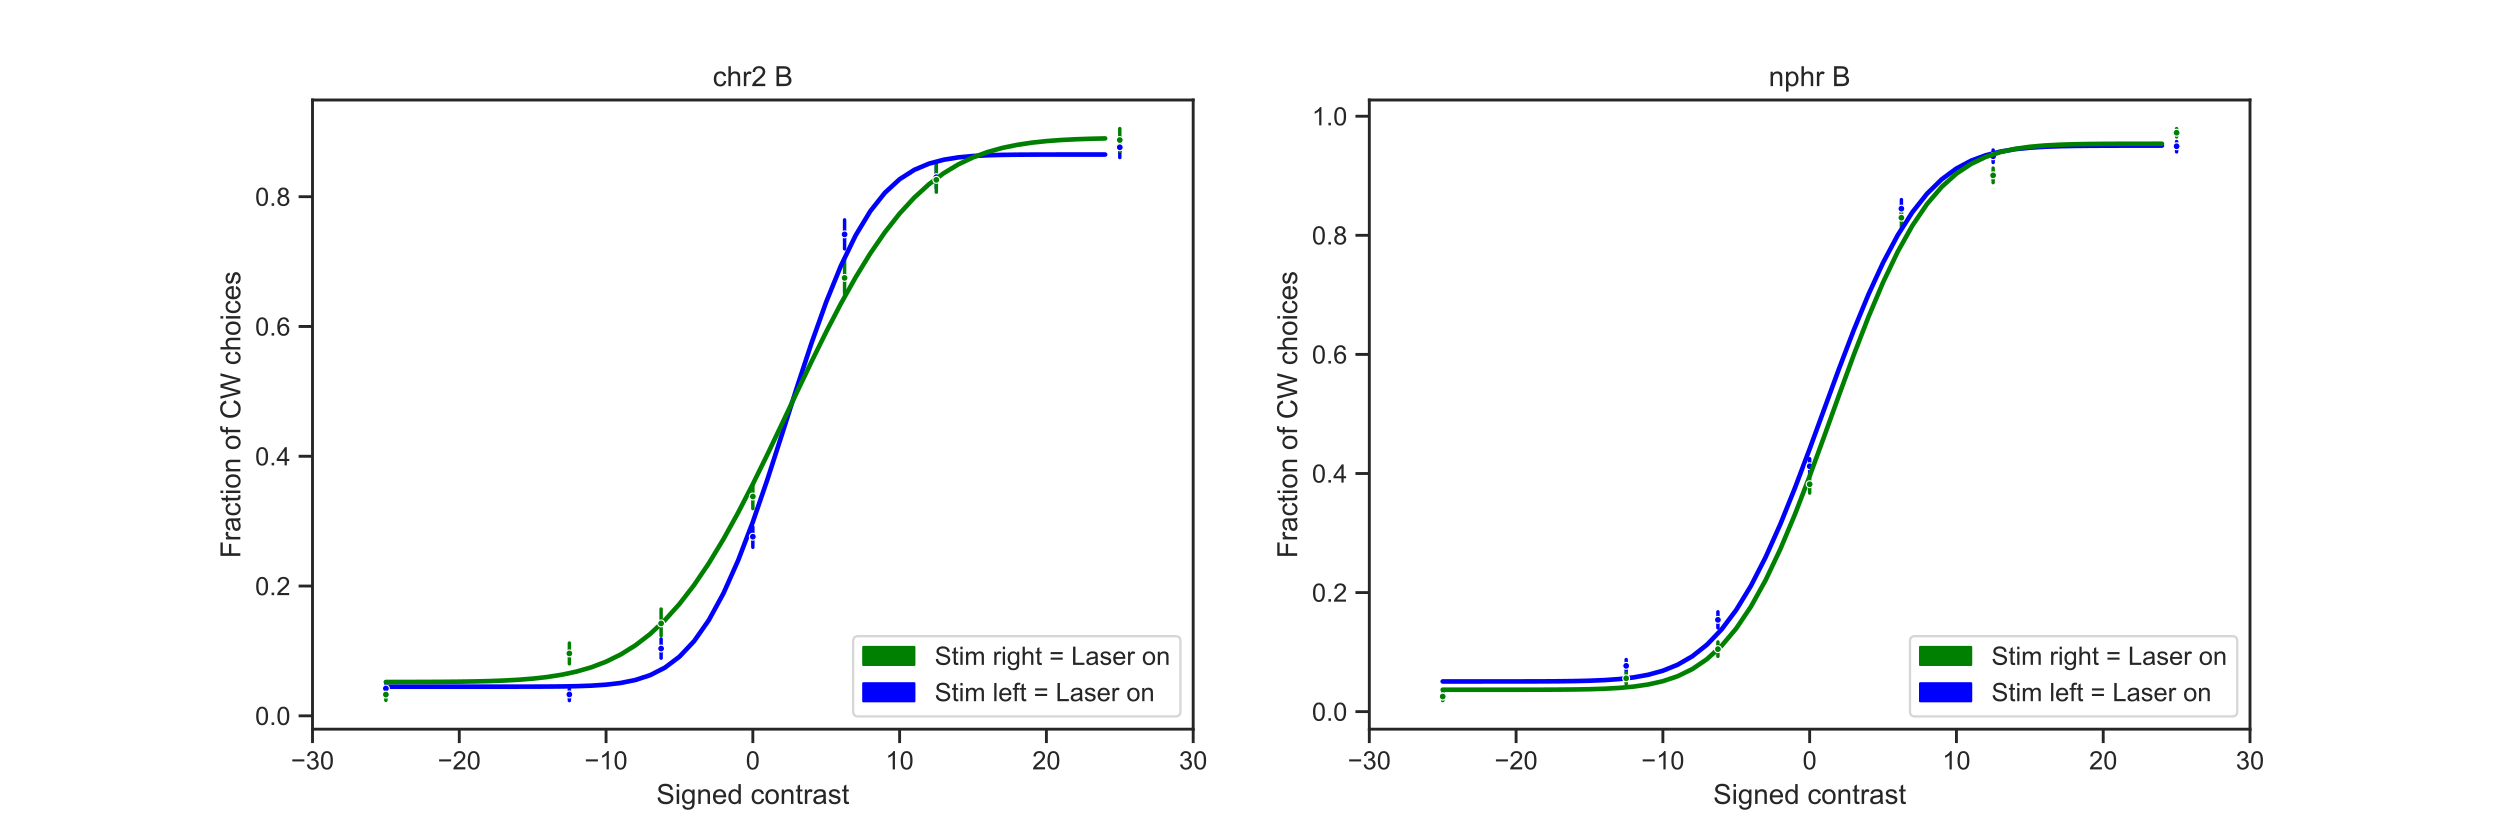 <?xml version="1.0" encoding="utf-8" standalone="no"?>
<!DOCTYPE svg PUBLIC "-//W3C//DTD SVG 1.1//EN"
  "http://www.w3.org/Graphics/SVG/1.1/DTD/svg11.dtd">
<!-- Created with matplotlib (https://matplotlib.org/) -->
<svg height="360pt" version="1.1" viewBox="0 0 1080 360" width="1080pt" xmlns="http://www.w3.org/2000/svg" xmlns:xlink="http://www.w3.org/1999/xlink">
 <defs>
  <style type="text/css">
*{stroke-linecap:butt;stroke-linejoin:round;white-space:pre;}
  </style>
 </defs>
 <g id="figure_1">
  <g id="patch_1">
   <path d="M 0 360 
L 1080 360 
L 1080 0 
L 0 0 
z
" style="fill:#ffffff;"/>
  </g>
  <g id="axes_1">
   <g id="patch_2">
    <path d="M 135 315 
L 515.455 315 
L 515.455 43.2 
L 135 43.2 
z
" style="fill:#ffffff;"/>
   </g>
   <g id="matplotlib.axis_1">
    <g id="xtick_1">
     <g id="line2d_1">
      <defs>
       <path d="M 0 0 
L 0 6 
" id="m78ff9de8f1" style="stroke:#262626;stroke-width:1.25;"/>
      </defs>
      <g>
       <use style="fill:#262626;stroke:#262626;stroke-width:1.25;" x="135" xlink:href="#m78ff9de8f1" y="315"/>
      </g>
     </g>
     <g id="text_1">
      <!-- −30 -->
      <defs>
       <path d="M 52.828 31.203 
L 5.562 31.203 
L 5.562 39.406 
L 52.828 39.406 
z
" id="ArialMT-8722"/>
       <path d="M 4.203 18.891 
L 12.984 20.062 
Q 14.5 12.594 18.141 9.297 
Q 21.781 6 27 6 
Q 33.203 6 37.469 10.297 
Q 41.75 14.594 41.75 20.953 
Q 41.75 27 37.797 30.922 
Q 33.844 34.859 27.734 34.859 
Q 25.25 34.859 21.531 33.891 
L 22.516 41.609 
Q 23.391 41.5 23.922 41.5 
Q 29.547 41.5 34.031 44.422 
Q 38.531 47.359 38.531 53.469 
Q 38.531 58.297 35.25 61.469 
Q 31.984 64.656 26.812 64.656 
Q 21.688 64.656 18.266 61.422 
Q 14.844 58.203 13.875 51.766 
L 5.078 53.328 
Q 6.688 62.156 12.391 67.016 
Q 18.109 71.875 26.609 71.875 
Q 32.469 71.875 37.391 69.359 
Q 42.328 66.844 44.938 62.5 
Q 47.562 58.156 47.562 53.266 
Q 47.562 48.641 45.062 44.828 
Q 42.578 41.016 37.703 38.766 
Q 44.047 37.312 47.562 32.688 
Q 51.078 28.078 51.078 21.141 
Q 51.078 11.766 44.234 5.25 
Q 37.406 -1.266 26.953 -1.266 
Q 17.531 -1.266 11.297 4.344 
Q 5.078 9.969 4.203 18.891 
z
" id="ArialMT-51"/>
       <path d="M 4.156 35.297 
Q 4.156 48 6.766 55.734 
Q 9.375 63.484 14.516 67.672 
Q 19.672 71.875 27.484 71.875 
Q 33.25 71.875 37.594 69.547 
Q 41.938 67.234 44.766 62.859 
Q 47.609 58.5 49.219 52.219 
Q 50.828 45.953 50.828 35.297 
Q 50.828 22.703 48.234 14.969 
Q 45.656 7.234 40.5 3 
Q 35.359 -1.219 27.484 -1.219 
Q 17.141 -1.219 11.234 6.203 
Q 4.156 15.141 4.156 35.297 
z
M 13.188 35.297 
Q 13.188 17.672 17.312 11.828 
Q 21.438 6 27.484 6 
Q 33.547 6 37.672 11.859 
Q 41.797 17.719 41.797 35.297 
Q 41.797 52.984 37.672 58.781 
Q 33.547 64.594 27.391 64.594 
Q 21.344 64.594 17.719 59.469 
Q 13.188 52.938 13.188 35.297 
z
" id="ArialMT-48"/>
      </defs>
      <g style="fill:#262626;" transform="translate(125.671 332.374)scale(0.11 -0.11)">
       <use xlink:href="#ArialMT-8722"/>
       <use x="58.398" xlink:href="#ArialMT-51"/>
       <use x="114.014" xlink:href="#ArialMT-48"/>
      </g>
     </g>
    </g>
    <g id="xtick_2">
     <g id="line2d_2">
      <g>
       <use style="fill:#262626;stroke:#262626;stroke-width:1.25;" x="198.409" xlink:href="#m78ff9de8f1" y="315"/>
      </g>
     </g>
     <g id="text_2">
      <!-- −20 -->
      <defs>
       <path d="M 50.344 8.453 
L 50.344 0 
L 3.031 0 
Q 2.938 3.172 4.047 6.109 
Q 5.859 10.938 9.828 15.625 
Q 13.812 20.312 21.344 26.469 
Q 33.016 36.031 37.109 41.625 
Q 41.219 47.219 41.219 52.203 
Q 41.219 57.422 37.469 61 
Q 33.734 64.594 27.734 64.594 
Q 21.391 64.594 17.578 60.781 
Q 13.766 56.984 13.719 50.25 
L 4.688 51.172 
Q 5.609 61.281 11.656 66.578 
Q 17.719 71.875 27.938 71.875 
Q 38.234 71.875 44.234 66.156 
Q 50.25 60.453 50.25 52 
Q 50.25 47.703 48.484 43.547 
Q 46.734 39.406 42.656 34.812 
Q 38.578 30.219 29.109 22.219 
Q 21.188 15.578 18.938 13.203 
Q 16.703 10.844 15.234 8.453 
z
" id="ArialMT-50"/>
      </defs>
      <g style="fill:#262626;" transform="translate(189.08 332.374)scale(0.11 -0.11)">
       <use xlink:href="#ArialMT-8722"/>
       <use x="58.398" xlink:href="#ArialMT-50"/>
       <use x="114.014" xlink:href="#ArialMT-48"/>
      </g>
     </g>
    </g>
    <g id="xtick_3">
     <g id="line2d_3">
      <g>
       <use style="fill:#262626;stroke:#262626;stroke-width:1.25;" x="261.818" xlink:href="#m78ff9de8f1" y="315"/>
      </g>
     </g>
     <g id="text_3">
      <!-- −10 -->
      <defs>
       <path d="M 37.25 0 
L 28.469 0 
L 28.469 56 
Q 25.297 52.984 20.141 49.953 
Q 14.984 46.922 10.891 45.406 
L 10.891 53.906 
Q 18.266 57.375 23.781 62.297 
Q 29.297 67.234 31.594 71.875 
L 37.25 71.875 
z
" id="ArialMT-49"/>
      </defs>
      <g style="fill:#262626;" transform="translate(252.489 332.374)scale(0.11 -0.11)">
       <use xlink:href="#ArialMT-8722"/>
       <use x="58.398" xlink:href="#ArialMT-49"/>
       <use x="114.014" xlink:href="#ArialMT-48"/>
      </g>
     </g>
    </g>
    <g id="xtick_4">
     <g id="line2d_4">
      <g>
       <use style="fill:#262626;stroke:#262626;stroke-width:1.25;" x="325.227" xlink:href="#m78ff9de8f1" y="315"/>
      </g>
     </g>
     <g id="text_4">
      <!-- 0 -->
      <g style="fill:#262626;" transform="translate(322.169 332.374)scale(0.11 -0.11)">
       <use xlink:href="#ArialMT-48"/>
      </g>
     </g>
    </g>
    <g id="xtick_5">
     <g id="line2d_5">
      <g>
       <use style="fill:#262626;stroke:#262626;stroke-width:1.25;" x="388.636" xlink:href="#m78ff9de8f1" y="315"/>
      </g>
     </g>
     <g id="text_5">
      <!-- 10 -->
      <g style="fill:#262626;" transform="translate(382.519 332.374)scale(0.11 -0.11)">
       <use xlink:href="#ArialMT-49"/>
       <use x="55.615" xlink:href="#ArialMT-48"/>
      </g>
     </g>
    </g>
    <g id="xtick_6">
     <g id="line2d_6">
      <g>
       <use style="fill:#262626;stroke:#262626;stroke-width:1.25;" x="452.045" xlink:href="#m78ff9de8f1" y="315"/>
      </g>
     </g>
     <g id="text_6">
      <!-- 20 -->
      <g style="fill:#262626;" transform="translate(445.928 332.374)scale(0.11 -0.11)">
       <use xlink:href="#ArialMT-50"/>
       <use x="55.615" xlink:href="#ArialMT-48"/>
      </g>
     </g>
    </g>
    <g id="xtick_7">
     <g id="line2d_7">
      <g>
       <use style="fill:#262626;stroke:#262626;stroke-width:1.25;" x="515.455" xlink:href="#m78ff9de8f1" y="315"/>
      </g>
     </g>
     <g id="text_7">
      <!-- 30 -->
      <g style="fill:#262626;" transform="translate(509.338 332.374)scale(0.11 -0.11)">
       <use xlink:href="#ArialMT-51"/>
       <use x="55.615" xlink:href="#ArialMT-48"/>
      </g>
     </g>
    </g>
    <g id="text_8">
     <!-- Signed contrast -->
     <defs>
      <path d="M 4.5 23 
L 13.422 23.781 
Q 14.062 18.406 16.375 14.969 
Q 18.703 11.531 23.578 9.406 
Q 28.469 7.281 34.578 7.281 
Q 39.984 7.281 44.141 8.891 
Q 48.297 10.5 50.312 13.297 
Q 52.344 16.109 52.344 19.438 
Q 52.344 22.797 50.391 25.312 
Q 48.438 27.828 43.953 29.547 
Q 41.062 30.672 31.203 33.031 
Q 21.344 35.406 17.391 37.5 
Q 12.25 40.188 9.734 44.156 
Q 7.234 48.141 7.234 53.078 
Q 7.234 58.5 10.297 63.203 
Q 13.375 67.922 19.281 70.359 
Q 25.203 72.797 32.422 72.797 
Q 40.375 72.797 46.453 70.234 
Q 52.547 67.672 55.812 62.688 
Q 59.078 57.719 59.328 51.422 
L 50.25 50.734 
Q 49.516 57.516 45.281 60.984 
Q 41.062 64.453 32.812 64.453 
Q 24.219 64.453 20.281 61.297 
Q 16.359 58.156 16.359 53.719 
Q 16.359 49.859 19.141 47.359 
Q 21.875 44.875 33.422 42.266 
Q 44.969 39.656 49.266 37.703 
Q 55.516 34.812 58.484 30.391 
Q 61.469 25.984 61.469 20.219 
Q 61.469 14.5 58.203 9.438 
Q 54.938 4.391 48.797 1.578 
Q 42.672 -1.219 35.016 -1.219 
Q 25.297 -1.219 18.719 1.609 
Q 12.156 4.438 8.422 10.125 
Q 4.688 15.828 4.5 23 
z
" id="ArialMT-83"/>
      <path d="M 6.641 61.469 
L 6.641 71.578 
L 15.438 71.578 
L 15.438 61.469 
z
M 6.641 0 
L 6.641 51.859 
L 15.438 51.859 
L 15.438 0 
z
" id="ArialMT-105"/>
      <path d="M 4.984 -4.297 
L 13.531 -5.562 
Q 14.062 -9.516 16.5 -11.328 
Q 19.781 -13.766 25.438 -13.766 
Q 31.547 -13.766 34.859 -11.328 
Q 38.188 -8.891 39.359 -4.5 
Q 40.047 -1.812 39.984 6.781 
Q 34.234 0 25.641 0 
Q 14.938 0 9.078 7.719 
Q 3.219 15.438 3.219 26.219 
Q 3.219 33.641 5.906 39.906 
Q 8.594 46.188 13.688 49.609 
Q 18.797 53.031 25.688 53.031 
Q 34.859 53.031 40.828 45.609 
L 40.828 51.859 
L 48.922 51.859 
L 48.922 7.031 
Q 48.922 -5.078 46.453 -10.125 
Q 44 -15.188 38.641 -18.109 
Q 33.297 -21.047 25.484 -21.047 
Q 16.219 -21.047 10.5 -16.875 
Q 4.781 -12.703 4.984 -4.297 
z
M 12.25 26.859 
Q 12.25 16.656 16.297 11.969 
Q 20.359 7.281 26.469 7.281 
Q 32.516 7.281 36.609 11.938 
Q 40.719 16.609 40.719 26.562 
Q 40.719 36.078 36.5 40.906 
Q 32.281 45.75 26.312 45.75 
Q 20.453 45.75 16.344 40.984 
Q 12.25 36.234 12.25 26.859 
z
" id="ArialMT-103"/>
      <path d="M 6.594 0 
L 6.594 51.859 
L 14.5 51.859 
L 14.5 44.484 
Q 20.219 53.031 31 53.031 
Q 35.688 53.031 39.625 51.344 
Q 43.562 49.656 45.516 46.922 
Q 47.469 44.188 48.25 40.438 
Q 48.734 37.984 48.734 31.891 
L 48.734 0 
L 39.938 0 
L 39.938 31.547 
Q 39.938 36.922 38.906 39.578 
Q 37.891 42.234 35.281 43.812 
Q 32.672 45.406 29.156 45.406 
Q 23.531 45.406 19.453 41.844 
Q 15.375 38.281 15.375 28.328 
L 15.375 0 
z
" id="ArialMT-110"/>
      <path d="M 42.094 16.703 
L 51.172 15.578 
Q 49.031 7.625 43.219 3.219 
Q 37.406 -1.172 28.375 -1.172 
Q 17 -1.172 10.328 5.828 
Q 3.656 12.844 3.656 25.484 
Q 3.656 38.578 10.391 45.797 
Q 17.141 53.031 27.875 53.031 
Q 38.281 53.031 44.875 45.953 
Q 51.469 38.875 51.469 26.031 
Q 51.469 25.25 51.422 23.688 
L 12.75 23.688 
Q 13.234 15.141 17.578 10.594 
Q 21.922 6.062 28.422 6.062 
Q 33.25 6.062 36.672 8.594 
Q 40.094 11.141 42.094 16.703 
z
M 13.234 30.906 
L 42.188 30.906 
Q 41.609 37.453 38.875 40.719 
Q 34.672 45.797 27.984 45.797 
Q 21.922 45.797 17.797 41.75 
Q 13.672 37.703 13.234 30.906 
z
" id="ArialMT-101"/>
      <path d="M 40.234 0 
L 40.234 6.547 
Q 35.297 -1.172 25.734 -1.172 
Q 19.531 -1.172 14.328 2.25 
Q 9.125 5.672 6.266 11.797 
Q 3.422 17.922 3.422 25.875 
Q 3.422 33.641 6 39.969 
Q 8.594 46.297 13.766 49.656 
Q 18.953 53.031 25.344 53.031 
Q 30.031 53.031 33.688 51.047 
Q 37.359 49.078 39.656 45.906 
L 39.656 71.578 
L 48.391 71.578 
L 48.391 0 
z
M 12.453 25.875 
Q 12.453 15.922 16.641 10.984 
Q 20.844 6.062 26.562 6.062 
Q 32.328 6.062 36.344 10.766 
Q 40.375 15.484 40.375 25.141 
Q 40.375 35.797 36.266 40.766 
Q 32.172 45.75 26.172 45.75 
Q 20.312 45.75 16.375 40.969 
Q 12.453 36.188 12.453 25.875 
z
" id="ArialMT-100"/>
      <path id="ArialMT-32"/>
      <path d="M 40.438 19 
L 49.078 17.875 
Q 47.656 8.938 41.812 3.875 
Q 35.984 -1.172 27.484 -1.172 
Q 16.844 -1.172 10.375 5.781 
Q 3.906 12.75 3.906 25.734 
Q 3.906 34.125 6.688 40.422 
Q 9.469 46.734 15.156 49.875 
Q 20.844 53.031 27.547 53.031 
Q 35.984 53.031 41.359 48.75 
Q 46.734 44.484 48.25 36.625 
L 39.703 35.297 
Q 38.484 40.531 35.375 43.156 
Q 32.281 45.797 27.875 45.797 
Q 21.234 45.797 17.078 41.031 
Q 12.938 36.281 12.938 25.984 
Q 12.938 15.531 16.938 10.797 
Q 20.953 6.062 27.391 6.062 
Q 32.562 6.062 36.031 9.234 
Q 39.5 12.406 40.438 19 
z
" id="ArialMT-99"/>
      <path d="M 3.328 25.922 
Q 3.328 40.328 11.328 47.266 
Q 18.016 53.031 27.641 53.031 
Q 38.328 53.031 45.109 46.016 
Q 51.906 39.016 51.906 26.656 
Q 51.906 16.656 48.906 10.906 
Q 45.906 5.172 40.156 2 
Q 34.422 -1.172 27.641 -1.172 
Q 16.75 -1.172 10.031 5.812 
Q 3.328 12.797 3.328 25.922 
z
M 12.359 25.922 
Q 12.359 15.969 16.703 11.016 
Q 21.047 6.062 27.641 6.062 
Q 34.188 6.062 38.531 11.031 
Q 42.875 16.016 42.875 26.219 
Q 42.875 35.844 38.5 40.797 
Q 34.125 45.75 27.641 45.75 
Q 21.047 45.75 16.703 40.812 
Q 12.359 35.891 12.359 25.922 
z
" id="ArialMT-111"/>
      <path d="M 25.781 7.859 
L 27.047 0.094 
Q 23.344 -0.688 20.406 -0.688 
Q 15.625 -0.688 12.984 0.828 
Q 10.359 2.344 9.281 4.812 
Q 8.203 7.281 8.203 15.188 
L 8.203 45.016 
L 1.766 45.016 
L 1.766 51.859 
L 8.203 51.859 
L 8.203 64.703 
L 16.938 69.969 
L 16.938 51.859 
L 25.781 51.859 
L 25.781 45.016 
L 16.938 45.016 
L 16.938 14.703 
Q 16.938 10.938 17.406 9.859 
Q 17.875 8.797 18.922 8.156 
Q 19.969 7.516 21.922 7.516 
Q 23.391 7.516 25.781 7.859 
z
" id="ArialMT-116"/>
      <path d="M 6.5 0 
L 6.5 51.859 
L 14.406 51.859 
L 14.406 44 
Q 17.438 49.516 20 51.266 
Q 22.562 53.031 25.641 53.031 
Q 30.078 53.031 34.672 50.203 
L 31.641 42.047 
Q 28.422 43.953 25.203 43.953 
Q 22.312 43.953 20.016 42.219 
Q 17.719 40.484 16.75 37.406 
Q 15.281 32.719 15.281 27.156 
L 15.281 0 
z
" id="ArialMT-114"/>
      <path d="M 40.438 6.391 
Q 35.547 2.25 31.031 0.531 
Q 26.516 -1.172 21.344 -1.172 
Q 12.797 -1.172 8.203 3 
Q 3.609 7.172 3.609 13.672 
Q 3.609 17.484 5.344 20.625 
Q 7.078 23.781 9.891 25.688 
Q 12.703 27.594 16.219 28.562 
Q 18.797 29.25 24.031 29.891 
Q 34.672 31.156 39.703 32.906 
Q 39.75 34.719 39.75 35.203 
Q 39.75 40.578 37.25 42.781 
Q 33.891 45.75 27.25 45.75 
Q 21.047 45.75 18.094 43.578 
Q 15.141 41.406 13.719 35.891 
L 5.125 37.062 
Q 6.297 42.578 8.984 45.969 
Q 11.672 49.359 16.75 51.188 
Q 21.828 53.031 28.516 53.031 
Q 35.156 53.031 39.297 51.469 
Q 43.453 49.906 45.406 47.531 
Q 47.359 45.172 48.141 41.547 
Q 48.578 39.312 48.578 33.453 
L 48.578 21.734 
Q 48.578 9.469 49.141 6.219 
Q 49.703 2.984 51.375 0 
L 42.188 0 
Q 40.828 2.734 40.438 6.391 
z
M 39.703 26.031 
Q 34.906 24.078 25.344 22.703 
Q 19.922 21.922 17.672 20.938 
Q 15.438 19.969 14.203 18.094 
Q 12.984 16.219 12.984 13.922 
Q 12.984 10.406 15.641 8.062 
Q 18.312 5.719 23.438 5.719 
Q 28.516 5.719 32.469 7.938 
Q 36.422 10.156 38.281 14.016 
Q 39.703 17 39.703 22.797 
z
" id="ArialMT-97"/>
      <path d="M 3.078 15.484 
L 11.766 16.844 
Q 12.5 11.625 15.844 8.844 
Q 19.188 6.062 25.203 6.062 
Q 31.25 6.062 34.172 8.516 
Q 37.109 10.984 37.109 14.312 
Q 37.109 17.281 34.516 19 
Q 32.719 20.172 25.531 21.969 
Q 15.875 24.422 12.141 26.203 
Q 8.406 27.984 6.469 31.125 
Q 4.547 34.281 4.547 38.094 
Q 4.547 41.547 6.125 44.5 
Q 7.719 47.469 10.453 49.422 
Q 12.5 50.922 16.031 51.969 
Q 19.578 53.031 23.641 53.031 
Q 29.734 53.031 34.344 51.266 
Q 38.969 49.516 41.156 46.5 
Q 43.359 43.5 44.188 38.484 
L 35.594 37.312 
Q 35.016 41.312 32.203 43.547 
Q 29.391 45.797 24.266 45.797 
Q 18.219 45.797 15.625 43.797 
Q 13.031 41.797 13.031 39.109 
Q 13.031 37.406 14.109 36.031 
Q 15.188 34.625 17.484 33.688 
Q 18.797 33.203 25.25 31.453 
Q 34.578 28.953 38.25 27.359 
Q 41.938 25.781 44.031 22.75 
Q 46.141 19.734 46.141 15.234 
Q 46.141 10.844 43.578 6.953 
Q 41.016 3.078 36.172 0.953 
Q 31.344 -1.172 25.25 -1.172 
Q 15.141 -1.172 9.844 3.031 
Q 4.547 7.234 3.078 15.484 
z
" id="ArialMT-115"/>
     </defs>
     <g style="fill:#262626;" transform="translate(283.538 347.295)scale(0.12 -0.12)">
      <use xlink:href="#ArialMT-83"/>
      <use x="66.699" xlink:href="#ArialMT-105"/>
      <use x="88.916" xlink:href="#ArialMT-103"/>
      <use x="144.531" xlink:href="#ArialMT-110"/>
      <use x="200.146" xlink:href="#ArialMT-101"/>
      <use x="255.762" xlink:href="#ArialMT-100"/>
      <use x="311.377" xlink:href="#ArialMT-32"/>
      <use x="339.16" xlink:href="#ArialMT-99"/>
      <use x="389.16" xlink:href="#ArialMT-111"/>
      <use x="444.775" xlink:href="#ArialMT-110"/>
      <use x="500.391" xlink:href="#ArialMT-116"/>
      <use x="528.174" xlink:href="#ArialMT-114"/>
      <use x="561.475" xlink:href="#ArialMT-97"/>
      <use x="617.09" xlink:href="#ArialMT-115"/>
      <use x="667.09" xlink:href="#ArialMT-116"/>
     </g>
    </g>
   </g>
   <g id="matplotlib.axis_2">
    <g id="ytick_1">
     <g id="line2d_8">
      <defs>
       <path d="M 0 0 
L -6 0 
" id="m0fa1662a92" style="stroke:#262626;stroke-width:1.25;"/>
      </defs>
      <g>
       <use style="fill:#262626;stroke:#262626;stroke-width:1.25;" x="135" xlink:href="#m0fa1662a92" y="309.242"/>
      </g>
     </g>
     <g id="text_9">
      <!-- 0.0 -->
      <defs>
       <path d="M 9.078 0 
L 9.078 10.016 
L 19.094 10.016 
L 19.094 0 
z
" id="ArialMT-46"/>
      </defs>
      <g style="fill:#262626;" transform="translate(110.21 313.178)scale(0.11 -0.11)">
       <use xlink:href="#ArialMT-48"/>
       <use x="55.615" xlink:href="#ArialMT-46"/>
       <use x="83.398" xlink:href="#ArialMT-48"/>
      </g>
     </g>
    </g>
    <g id="ytick_2">
     <g id="line2d_9">
      <g>
       <use style="fill:#262626;stroke:#262626;stroke-width:1.25;" x="135" xlink:href="#m0fa1662a92" y="253.174"/>
      </g>
     </g>
     <g id="text_10">
      <!-- 0.2 -->
      <g style="fill:#262626;" transform="translate(110.21 257.111)scale(0.11 -0.11)">
       <use xlink:href="#ArialMT-48"/>
       <use x="55.615" xlink:href="#ArialMT-46"/>
       <use x="83.398" xlink:href="#ArialMT-50"/>
      </g>
     </g>
    </g>
    <g id="ytick_3">
     <g id="line2d_10">
      <g>
       <use style="fill:#262626;stroke:#262626;stroke-width:1.25;" x="135" xlink:href="#m0fa1662a92" y="197.106"/>
      </g>
     </g>
     <g id="text_11">
      <!-- 0.4 -->
      <defs>
       <path d="M 32.328 0 
L 32.328 17.141 
L 1.266 17.141 
L 1.266 25.203 
L 33.938 71.578 
L 41.109 71.578 
L 41.109 25.203 
L 50.781 25.203 
L 50.781 17.141 
L 41.109 17.141 
L 41.109 0 
z
M 32.328 25.203 
L 32.328 57.469 
L 9.906 25.203 
z
" id="ArialMT-52"/>
      </defs>
      <g style="fill:#262626;" transform="translate(110.21 201.043)scale(0.11 -0.11)">
       <use xlink:href="#ArialMT-48"/>
       <use x="55.615" xlink:href="#ArialMT-46"/>
       <use x="83.398" xlink:href="#ArialMT-52"/>
      </g>
     </g>
    </g>
    <g id="ytick_4">
     <g id="line2d_11">
      <g>
       <use style="fill:#262626;stroke:#262626;stroke-width:1.25;" x="135" xlink:href="#m0fa1662a92" y="141.038"/>
      </g>
     </g>
     <g id="text_12">
      <!-- 0.6 -->
      <defs>
       <path d="M 49.75 54.047 
L 41.016 53.375 
Q 39.844 58.547 37.703 60.891 
Q 34.125 64.656 28.906 64.656 
Q 24.703 64.656 21.531 62.312 
Q 17.391 59.281 14.984 53.469 
Q 12.594 47.656 12.5 36.922 
Q 15.672 41.75 20.266 44.094 
Q 24.859 46.438 29.891 46.438 
Q 38.672 46.438 44.844 39.969 
Q 51.031 33.5 51.031 23.25 
Q 51.031 16.5 48.125 10.719 
Q 45.219 4.938 40.141 1.859 
Q 35.062 -1.219 28.609 -1.219 
Q 17.625 -1.219 10.688 6.859 
Q 3.766 14.938 3.766 33.5 
Q 3.766 54.25 11.422 63.672 
Q 18.109 71.875 29.438 71.875 
Q 37.891 71.875 43.281 67.141 
Q 48.688 62.406 49.75 54.047 
z
M 13.875 23.188 
Q 13.875 18.656 15.797 14.5 
Q 17.719 10.359 21.188 8.172 
Q 24.656 6 28.469 6 
Q 34.031 6 38.031 10.484 
Q 42.047 14.984 42.047 22.703 
Q 42.047 30.125 38.078 34.391 
Q 34.125 38.672 28.125 38.672 
Q 22.172 38.672 18.016 34.391 
Q 13.875 30.125 13.875 23.188 
z
" id="ArialMT-54"/>
      </defs>
      <g style="fill:#262626;" transform="translate(110.21 144.975)scale(0.11 -0.11)">
       <use xlink:href="#ArialMT-48"/>
       <use x="55.615" xlink:href="#ArialMT-46"/>
       <use x="83.398" xlink:href="#ArialMT-54"/>
      </g>
     </g>
    </g>
    <g id="ytick_5">
     <g id="line2d_12">
      <g>
       <use style="fill:#262626;stroke:#262626;stroke-width:1.25;" x="135" xlink:href="#m0fa1662a92" y="84.97"/>
      </g>
     </g>
     <g id="text_13">
      <!-- 0.8 -->
      <defs>
       <path d="M 17.672 38.812 
Q 12.203 40.828 9.562 44.531 
Q 6.938 48.25 6.938 53.422 
Q 6.938 61.234 12.547 66.547 
Q 18.172 71.875 27.484 71.875 
Q 36.859 71.875 42.578 66.422 
Q 48.297 60.984 48.297 53.172 
Q 48.297 48.188 45.672 44.5 
Q 43.062 40.828 37.75 38.812 
Q 44.344 36.672 47.781 31.875 
Q 51.219 27.094 51.219 20.453 
Q 51.219 11.281 44.719 5.031 
Q 38.234 -1.219 27.641 -1.219 
Q 17.047 -1.219 10.547 5.047 
Q 4.047 11.328 4.047 20.703 
Q 4.047 27.688 7.594 32.391 
Q 11.141 37.109 17.672 38.812 
z
M 15.922 53.719 
Q 15.922 48.641 19.188 45.406 
Q 22.469 42.188 27.688 42.188 
Q 32.766 42.188 36.016 45.375 
Q 39.266 48.578 39.266 53.219 
Q 39.266 58.062 35.906 61.359 
Q 32.562 64.656 27.594 64.656 
Q 22.562 64.656 19.234 61.422 
Q 15.922 58.203 15.922 53.719 
z
M 13.094 20.656 
Q 13.094 16.891 14.875 13.375 
Q 16.656 9.859 20.172 7.922 
Q 23.688 6 27.734 6 
Q 34.031 6 38.125 10.047 
Q 42.234 14.109 42.234 20.359 
Q 42.234 26.703 38.016 30.859 
Q 33.797 35.016 27.438 35.016 
Q 21.234 35.016 17.156 30.906 
Q 13.094 26.812 13.094 20.656 
z
" id="ArialMT-56"/>
      </defs>
      <g style="fill:#262626;" transform="translate(110.21 88.907)scale(0.11 -0.11)">
       <use xlink:href="#ArialMT-48"/>
       <use x="55.615" xlink:href="#ArialMT-46"/>
       <use x="83.398" xlink:href="#ArialMT-56"/>
      </g>
     </g>
    </g>
    <g id="text_14">
     <!-- Fraction of CW choices -->
     <defs>
      <path d="M 8.203 0 
L 8.203 71.578 
L 56.5 71.578 
L 56.5 63.141 
L 17.672 63.141 
L 17.672 40.969 
L 51.266 40.969 
L 51.266 32.516 
L 17.672 32.516 
L 17.672 0 
z
" id="ArialMT-70"/>
      <path d="M 8.688 0 
L 8.688 45.016 
L 0.922 45.016 
L 0.922 51.859 
L 8.688 51.859 
L 8.688 57.375 
Q 8.688 62.594 9.625 65.141 
Q 10.891 68.562 14.078 70.672 
Q 17.281 72.797 23.047 72.797 
Q 26.766 72.797 31.25 71.922 
L 29.938 64.266 
Q 27.203 64.75 24.75 64.75 
Q 20.75 64.75 19.094 63.031 
Q 17.438 61.328 17.438 56.641 
L 17.438 51.859 
L 27.547 51.859 
L 27.547 45.016 
L 17.438 45.016 
L 17.438 0 
z
" id="ArialMT-102"/>
      <path d="M 58.797 25.094 
L 68.266 22.703 
Q 65.281 11.031 57.547 4.906 
Q 49.812 -1.219 38.625 -1.219 
Q 27.047 -1.219 19.797 3.484 
Q 12.547 8.203 8.766 17.141 
Q 4.984 26.078 4.984 36.328 
Q 4.984 47.516 9.25 55.828 
Q 13.531 64.156 21.406 68.469 
Q 29.297 72.797 38.766 72.797 
Q 49.516 72.797 56.828 67.328 
Q 64.156 61.859 67.047 51.953 
L 57.719 49.75 
Q 55.219 57.562 50.484 61.125 
Q 45.75 64.703 38.578 64.703 
Q 30.328 64.703 24.781 60.734 
Q 19.234 56.781 16.984 50.109 
Q 14.75 43.453 14.75 36.375 
Q 14.75 27.25 17.406 20.438 
Q 20.062 13.625 25.672 10.25 
Q 31.297 6.891 37.844 6.891 
Q 45.797 6.891 51.312 11.469 
Q 56.844 16.062 58.797 25.094 
z
" id="ArialMT-67"/>
      <path d="M 20.219 0 
L 1.219 71.578 
L 10.938 71.578 
L 21.828 24.656 
Q 23.578 17.281 24.859 10.016 
Q 27.594 21.484 28.078 23.25 
L 41.703 71.578 
L 53.125 71.578 
L 63.375 35.359 
Q 67.234 21.875 68.953 10.016 
Q 70.312 16.797 72.516 25.594 
L 83.734 71.578 
L 93.266 71.578 
L 73.641 0 
L 64.5 0 
L 49.422 54.547 
Q 47.516 61.375 47.172 62.938 
Q 46.047 58.016 45.062 54.547 
L 29.891 0 
z
" id="ArialMT-87"/>
      <path d="M 6.594 0 
L 6.594 71.578 
L 15.375 71.578 
L 15.375 45.906 
Q 21.531 53.031 30.906 53.031 
Q 36.672 53.031 40.922 50.75 
Q 45.172 48.484 47 44.484 
Q 48.828 40.484 48.828 32.859 
L 48.828 0 
L 40.047 0 
L 40.047 32.859 
Q 40.047 39.453 37.188 42.453 
Q 34.328 45.453 29.109 45.453 
Q 25.203 45.453 21.75 43.422 
Q 18.312 41.406 16.844 37.938 
Q 15.375 34.469 15.375 28.375 
L 15.375 0 
z
" id="ArialMT-104"/>
     </defs>
     <g style="fill:#262626;" transform="translate(103.825 241.116)rotate(-90)scale(0.12 -0.12)">
      <use xlink:href="#ArialMT-70"/>
      <use x="61.084" xlink:href="#ArialMT-114"/>
      <use x="94.385" xlink:href="#ArialMT-97"/>
      <use x="150" xlink:href="#ArialMT-99"/>
      <use x="200" xlink:href="#ArialMT-116"/>
      <use x="227.783" xlink:href="#ArialMT-105"/>
      <use x="250" xlink:href="#ArialMT-111"/>
      <use x="305.615" xlink:href="#ArialMT-110"/>
      <use x="361.23" xlink:href="#ArialMT-32"/>
      <use x="389.014" xlink:href="#ArialMT-111"/>
      <use x="444.629" xlink:href="#ArialMT-102"/>
      <use x="472.412" xlink:href="#ArialMT-32"/>
      <use x="500.195" xlink:href="#ArialMT-67"/>
      <use x="572.412" xlink:href="#ArialMT-87"/>
      <use x="666.797" xlink:href="#ArialMT-32"/>
      <use x="694.58" xlink:href="#ArialMT-99"/>
      <use x="744.58" xlink:href="#ArialMT-104"/>
      <use x="800.195" xlink:href="#ArialMT-111"/>
      <use x="855.811" xlink:href="#ArialMT-105"/>
      <use x="878.027" xlink:href="#ArialMT-99"/>
      <use x="928.027" xlink:href="#ArialMT-101"/>
      <use x="983.643" xlink:href="#ArialMT-115"/>
     </g>
    </g>
   </g>
   <g id="LineCollection_1">
    <path clip-path="url(#pd478c5de85)" d="M 166.705 300.198 
L 166.705 294.633 
" style="fill:none;stroke:#0000ff;stroke-linecap:round;stroke-width:1.5;"/>
    <path clip-path="url(#pd478c5de85)" d="M 245.966 302.645 
L 245.966 297.368 
" style="fill:none;stroke:#0000ff;stroke-linecap:round;stroke-width:1.5;"/>
    <path clip-path="url(#pd478c5de85)" d="M 285.597 284.323 
L 285.597 276.016 
" style="fill:none;stroke:#0000ff;stroke-linecap:round;stroke-width:1.5;"/>
    <path clip-path="url(#pd478c5de85)" d="M 325.227 236.431 
L 325.227 227.637 
" style="fill:none;stroke:#0000ff;stroke-linecap:round;stroke-width:1.5;"/>
    <path clip-path="url(#pd478c5de85)" d="M 364.858 107.509 
L 364.858 94.987 
" style="fill:none;stroke:#0000ff;stroke-linecap:round;stroke-width:1.5;"/>
    <path clip-path="url(#pd478c5de85)" d="M 404.489 81.38 
L 404.489 71.023 
" style="fill:none;stroke:#0000ff;stroke-linecap:round;stroke-width:1.5;"/>
    <path clip-path="url(#pd478c5de85)" d="M 483.75 68.049 
L 483.75 59.21 
" style="fill:none;stroke:#0000ff;stroke-linecap:round;stroke-width:1.5;"/>
   </g>
   <g id="LineCollection_2">
    <path clip-path="url(#pd478c5de85)" d="M 166.705 302.567 
L 166.705 297.561 
" style="fill:none;stroke:#008000;stroke-linecap:round;stroke-width:1.5;"/>
    <path clip-path="url(#pd478c5de85)" d="M 245.966 286.779 
L 245.966 277.793 
" style="fill:none;stroke:#008000;stroke-linecap:round;stroke-width:1.5;"/>
    <path clip-path="url(#pd478c5de85)" d="M 285.597 274.643 
L 285.597 263.11 
" style="fill:none;stroke:#008000;stroke-linecap:round;stroke-width:1.5;"/>
    <path clip-path="url(#pd478c5de85)" d="M 325.227 219.707 
L 325.227 209.276 
" style="fill:none;stroke:#008000;stroke-linecap:round;stroke-width:1.5;"/>
    <path clip-path="url(#pd478c5de85)" d="M 364.858 126.935 
L 364.858 112.316 
" style="fill:none;stroke:#008000;stroke-linecap:round;stroke-width:1.5;"/>
    <path clip-path="url(#pd478c5de85)" d="M 404.489 83.019 
L 404.489 71.486 
" style="fill:none;stroke:#008000;stroke-linecap:round;stroke-width:1.5;"/>
    <path clip-path="url(#pd478c5de85)" d="M 483.75 65.426 
L 483.75 55.555 
" style="fill:none;stroke:#008000;stroke-linecap:round;stroke-width:1.5;"/>
   </g>
   <g id="line2d_13">
    <path clip-path="url(#pd478c5de85)" d="M 166.705 296.641 
L 173.045 296.641 
L 179.386 296.641 
L 185.727 296.641 
L 192.068 296.641 
L 198.409 296.641 
L 204.75 296.64 
L 211.091 296.64 
L 217.432 296.638 
L 223.773 296.633 
L 230.114 296.622 
L 236.455 296.596 
L 242.795 296.541 
L 249.136 296.426 
L 255.477 296.202 
L 261.818 295.782 
L 268.159 295.032 
L 274.5 293.753 
L 280.841 291.675 
L 287.182 288.452 
L 293.523 283.685 
L 299.864 276.961 
L 306.205 267.912 
L 312.545 256.298 
L 318.886 242.079 
L 325.227 225.475 
L 331.568 206.98 
L 337.909 187.33 
L 344.25 167.417 
L 350.591 148.167 
L 356.932 130.419 
L 363.273 114.81 
L 369.614 101.715 
L 375.955 91.238 
L 382.295 83.241 
L 388.636 77.419 
L 394.977 73.377 
L 401.318 70.699 
L 407.659 69.008 
L 414 67.988 
L 420.341 67.402 
L 426.682 67.081 
L 433.023 66.913 
L 439.364 66.829 
L 445.705 66.789 
L 452.045 66.771 
L 458.386 66.763 
L 464.727 66.76 
L 471.068 66.759 
L 477.409 66.759 
" style="fill:none;stroke:#0000ff;stroke-linecap:round;stroke-width:2;"/>
   </g>
   <g id="line2d_14">
    <path clip-path="url(#pd478c5de85)" d="M 166.705 297.416 
L 245.966 300.007 
L 285.597 280.169 
L 325.227 231.858 
L 364.858 101.248 
L 404.489 76.546 
L 483.75 63.629 
" style="fill:none;"/>
    <defs>
     <path d="M 0 1.5 
C 0.398 1.5 0.779 1.342 1.061 1.061 
C 1.342 0.779 1.5 0.398 1.5 0 
C 1.5 -0.398 1.342 -0.779 1.061 -1.061 
C 0.779 -1.342 0.398 -1.5 0 -1.5 
C -0.398 -1.5 -0.779 -1.342 -1.061 -1.061 
C -1.342 -0.779 -1.5 -0.398 -1.5 0 
C -1.5 0.398 -1.342 0.779 -1.061 1.061 
C -0.779 1.342 -0.398 1.5 0 1.5 
z
" id="mca34d1d741" style="stroke:#ffffff;stroke-width:0.5;"/>
    </defs>
    <g clip-path="url(#pd478c5de85)">
     <use style="fill:#0000ff;stroke:#ffffff;stroke-width:0.5;" x="166.705" xlink:href="#mca34d1d741" y="297.416"/>
     <use style="fill:#0000ff;stroke:#ffffff;stroke-width:0.5;" x="245.966" xlink:href="#mca34d1d741" y="300.007"/>
     <use style="fill:#0000ff;stroke:#ffffff;stroke-width:0.5;" x="285.597" xlink:href="#mca34d1d741" y="280.169"/>
     <use style="fill:#0000ff;stroke:#ffffff;stroke-width:0.5;" x="325.227" xlink:href="#mca34d1d741" y="231.858"/>
     <use style="fill:#0000ff;stroke:#ffffff;stroke-width:0.5;" x="364.858" xlink:href="#mca34d1d741" y="101.248"/>
     <use style="fill:#0000ff;stroke:#ffffff;stroke-width:0.5;" x="404.489" xlink:href="#mca34d1d741" y="76.546"/>
     <use style="fill:#0000ff;stroke:#ffffff;stroke-width:0.5;" x="483.75" xlink:href="#mca34d1d741" y="63.629"/>
    </g>
   </g>
   <g id="line2d_15">
    <path clip-path="url(#pd478c5de85)" d="M 166.705 294.625 
L 173.045 294.617 
L 179.386 294.603 
L 185.727 294.58 
L 192.068 294.542 
L 198.409 294.481 
L 204.75 294.384 
L 211.091 294.234 
L 217.432 294.005 
L 223.773 293.664 
L 230.114 293.167 
L 236.455 292.457 
L 242.795 291.461 
L 249.136 290.095 
L 255.477 288.259 
L 261.818 285.841 
L 268.159 282.721 
L 274.5 278.776 
L 280.841 273.891 
L 287.182 267.963 
L 293.523 260.917 
L 299.864 252.711 
L 306.205 243.348 
L 312.545 232.883 
L 318.886 221.422 
L 325.227 209.126 
L 331.568 196.201 
L 337.909 182.891 
L 344.25 169.463 
L 350.591 156.191 
L 356.932 143.339 
L 363.273 131.147 
L 369.614 119.815 
L 375.955 109.496 
L 382.295 100.291 
L 388.636 92.246 
L 394.977 85.357 
L 401.318 79.578 
L 407.659 74.829 
L 414 71.005 
L 420.341 67.989 
L 426.682 65.658 
L 433.023 63.893 
L 439.364 62.584 
L 445.705 61.633 
L 452.045 60.955 
L 458.386 60.483 
L 464.727 60.16 
L 471.068 59.944 
L 477.409 59.802 
" style="fill:none;stroke:#008000;stroke-linecap:round;stroke-width:2;"/>
   </g>
   <g id="line2d_16">
    <path clip-path="url(#pd478c5de85)" d="M 166.705 300.064 
L 245.966 282.286 
L 285.597 269.32 
L 325.227 214.491 
L 364.858 120.056 
L 404.489 77.696 
L 483.75 60.49 
" style="fill:none;"/>
    <defs>
     <path d="M 0 1.5 
C 0.398 1.5 0.779 1.342 1.061 1.061 
C 1.342 0.779 1.5 0.398 1.5 0 
C 1.5 -0.398 1.342 -0.779 1.061 -1.061 
C 0.779 -1.342 0.398 -1.5 0 -1.5 
C -0.398 -1.5 -0.779 -1.342 -1.061 -1.061 
C -1.342 -0.779 -1.5 -0.398 -1.5 0 
C -1.5 0.398 -1.342 0.779 -1.061 1.061 
C -0.779 1.342 -0.398 1.5 0 1.5 
z
" id="m6a6b552137" style="stroke:#ffffff;stroke-width:0.5;"/>
    </defs>
    <g clip-path="url(#pd478c5de85)">
     <use style="fill:#008000;stroke:#ffffff;stroke-width:0.5;" x="166.705" xlink:href="#m6a6b552137" y="300.064"/>
     <use style="fill:#008000;stroke:#ffffff;stroke-width:0.5;" x="245.966" xlink:href="#m6a6b552137" y="282.286"/>
     <use style="fill:#008000;stroke:#ffffff;stroke-width:0.5;" x="285.597" xlink:href="#m6a6b552137" y="269.32"/>
     <use style="fill:#008000;stroke:#ffffff;stroke-width:0.5;" x="325.227" xlink:href="#m6a6b552137" y="214.491"/>
     <use style="fill:#008000;stroke:#ffffff;stroke-width:0.5;" x="364.858" xlink:href="#m6a6b552137" y="120.056"/>
     <use style="fill:#008000;stroke:#ffffff;stroke-width:0.5;" x="404.489" xlink:href="#m6a6b552137" y="77.696"/>
     <use style="fill:#008000;stroke:#ffffff;stroke-width:0.5;" x="483.75" xlink:href="#m6a6b552137" y="60.49"/>
    </g>
   </g>
   <g id="line2d_17"/>
   <g id="line2d_18"/>
   <g id="patch_3">
    <path d="M 135 315 
L 135 43.2 
" style="fill:none;stroke:#262626;stroke-linecap:square;stroke-linejoin:miter;stroke-width:1.25;"/>
   </g>
   <g id="patch_4">
    <path d="M 515.455 315 
L 515.455 43.2 
" style="fill:none;stroke:#262626;stroke-linecap:square;stroke-linejoin:miter;stroke-width:1.25;"/>
   </g>
   <g id="patch_5">
    <path d="M 135 315 
L 515.455 315 
" style="fill:none;stroke:#262626;stroke-linecap:square;stroke-linejoin:miter;stroke-width:1.25;"/>
   </g>
   <g id="patch_6">
    <path d="M 135 43.2 
L 515.455 43.2 
" style="fill:none;stroke:#262626;stroke-linecap:square;stroke-linejoin:miter;stroke-width:1.25;"/>
   </g>
   <g id="text_15">
    <!-- chr2 B -->
    <defs>
     <path d="M 7.328 0 
L 7.328 71.578 
L 34.188 71.578 
Q 42.391 71.578 47.344 69.406 
Q 52.297 67.234 55.094 62.719 
Q 57.906 58.203 57.906 53.266 
Q 57.906 48.688 55.422 44.625 
Q 52.938 40.578 47.906 38.094 
Q 54.391 36.188 57.875 31.594 
Q 61.375 27 61.375 20.75 
Q 61.375 15.719 59.25 11.391 
Q 57.125 7.078 54 4.734 
Q 50.875 2.391 46.156 1.188 
Q 41.453 0 34.625 0 
z
M 16.797 41.5 
L 32.281 41.5 
Q 38.578 41.5 41.312 42.328 
Q 44.922 43.406 46.75 45.891 
Q 48.578 48.391 48.578 52.156 
Q 48.578 55.719 46.875 58.422 
Q 45.172 61.141 41.984 62.141 
Q 38.812 63.141 31.109 63.141 
L 16.797 63.141 
z
M 16.797 8.453 
L 34.625 8.453 
Q 39.203 8.453 41.062 8.797 
Q 44.344 9.375 46.531 10.734 
Q 48.734 12.109 50.141 14.719 
Q 51.562 17.328 51.562 20.75 
Q 51.562 24.75 49.516 27.703 
Q 47.469 30.672 43.828 31.859 
Q 40.188 33.062 33.344 33.062 
L 16.797 33.062 
z
" id="ArialMT-66"/>
    </defs>
    <g style="fill:#262626;" transform="translate(307.887 37.2)scale(0.12 -0.12)">
     <use xlink:href="#ArialMT-99"/>
     <use x="50" xlink:href="#ArialMT-104"/>
     <use x="105.615" xlink:href="#ArialMT-114"/>
     <use x="138.916" xlink:href="#ArialMT-50"/>
     <use x="194.531" xlink:href="#ArialMT-32"/>
     <use x="222.314" xlink:href="#ArialMT-66"/>
    </g>
   </g>
   <g id="legend_1">
    <g id="patch_7">
     <path d="M 370.762 309.5 
L 507.755 309.5 
Q 509.955 309.5 509.955 307.3 
L 509.955 277.017 
Q 509.955 274.817 507.755 274.817 
L 370.762 274.817 
Q 368.562 274.817 368.562 277.017 
L 368.562 307.3 
Q 368.562 309.5 370.762 309.5 
z
" style="fill:#ffffff;opacity:0.8;stroke:#cccccc;stroke-linejoin:miter;"/>
    </g>
    <g id="patch_8">
     <path d="M 372.962 287.225 
L 394.962 287.225 
L 394.962 279.525 
L 372.962 279.525 
z
" style="fill:#008000;stroke:#008000;stroke-linejoin:miter;"/>
    </g>
    <g id="text_16">
     <!-- Stim right = Laser on -->
     <defs>
      <path d="M 6.594 0 
L 6.594 51.859 
L 14.453 51.859 
L 14.453 44.578 
Q 16.891 48.391 20.938 50.703 
Q 25 53.031 30.172 53.031 
Q 35.938 53.031 39.625 50.641 
Q 43.312 48.25 44.828 43.953 
Q 50.984 53.031 60.844 53.031 
Q 68.562 53.031 72.703 48.75 
Q 76.859 44.484 76.859 35.594 
L 76.859 0 
L 68.109 0 
L 68.109 32.672 
Q 68.109 37.938 67.25 40.25 
Q 66.406 42.578 64.156 43.984 
Q 61.922 45.406 58.891 45.406 
Q 53.422 45.406 49.797 41.766 
Q 46.188 38.141 46.188 30.125 
L 46.188 0 
L 37.406 0 
L 37.406 33.688 
Q 37.406 39.547 35.25 42.469 
Q 33.109 45.406 28.219 45.406 
Q 24.516 45.406 21.359 43.453 
Q 18.219 41.5 16.797 37.734 
Q 15.375 33.984 15.375 26.906 
L 15.375 0 
z
" id="ArialMT-109"/>
      <path d="M 52.828 42.094 
L 5.562 42.094 
L 5.562 50.297 
L 52.828 50.297 
z
M 52.828 20.359 
L 5.562 20.359 
L 5.562 28.562 
L 52.828 28.562 
z
" id="ArialMT-61"/>
      <path d="M 7.328 0 
L 7.328 71.578 
L 16.797 71.578 
L 16.797 8.453 
L 52.047 8.453 
L 52.047 0 
z
" id="ArialMT-76"/>
     </defs>
     <g style="fill:#262626;" transform="translate(403.762 287.225)scale(0.11 -0.11)">
      <use xlink:href="#ArialMT-83"/>
      <use x="66.699" xlink:href="#ArialMT-116"/>
      <use x="94.482" xlink:href="#ArialMT-105"/>
      <use x="116.699" xlink:href="#ArialMT-109"/>
      <use x="200" xlink:href="#ArialMT-32"/>
      <use x="227.783" xlink:href="#ArialMT-114"/>
      <use x="261.084" xlink:href="#ArialMT-105"/>
      <use x="283.301" xlink:href="#ArialMT-103"/>
      <use x="338.916" xlink:href="#ArialMT-104"/>
      <use x="394.531" xlink:href="#ArialMT-116"/>
      <use x="422.314" xlink:href="#ArialMT-32"/>
      <use x="450.098" xlink:href="#ArialMT-61"/>
      <use x="508.496" xlink:href="#ArialMT-32"/>
      <use x="536.279" xlink:href="#ArialMT-76"/>
      <use x="591.895" xlink:href="#ArialMT-97"/>
      <use x="647.51" xlink:href="#ArialMT-115"/>
      <use x="697.51" xlink:href="#ArialMT-101"/>
      <use x="753.125" xlink:href="#ArialMT-114"/>
      <use x="786.426" xlink:href="#ArialMT-32"/>
      <use x="814.209" xlink:href="#ArialMT-111"/>
      <use x="869.824" xlink:href="#ArialMT-110"/>
     </g>
    </g>
    <g id="patch_9">
     <path d="M 372.962 302.914 
L 394.962 302.914 
L 394.962 295.214 
L 372.962 295.214 
z
" style="fill:#0000ff;stroke:#0000ff;stroke-linejoin:miter;"/>
    </g>
    <g id="text_17">
     <!-- Stim left = Laser on -->
     <defs>
      <path d="M 6.391 0 
L 6.391 71.578 
L 15.188 71.578 
L 15.188 0 
z
" id="ArialMT-108"/>
     </defs>
     <g style="fill:#262626;" transform="translate(403.762 302.914)scale(0.11 -0.11)">
      <use xlink:href="#ArialMT-83"/>
      <use x="66.699" xlink:href="#ArialMT-116"/>
      <use x="94.482" xlink:href="#ArialMT-105"/>
      <use x="116.699" xlink:href="#ArialMT-109"/>
      <use x="200" xlink:href="#ArialMT-32"/>
      <use x="227.783" xlink:href="#ArialMT-108"/>
      <use x="250" xlink:href="#ArialMT-101"/>
      <use x="305.615" xlink:href="#ArialMT-102"/>
      <use x="333.398" xlink:href="#ArialMT-116"/>
      <use x="361.182" xlink:href="#ArialMT-32"/>
      <use x="388.965" xlink:href="#ArialMT-61"/>
      <use x="447.363" xlink:href="#ArialMT-32"/>
      <use x="475.146" xlink:href="#ArialMT-76"/>
      <use x="530.762" xlink:href="#ArialMT-97"/>
      <use x="586.377" xlink:href="#ArialMT-115"/>
      <use x="636.377" xlink:href="#ArialMT-101"/>
      <use x="691.992" xlink:href="#ArialMT-114"/>
      <use x="725.293" xlink:href="#ArialMT-32"/>
      <use x="753.076" xlink:href="#ArialMT-111"/>
      <use x="808.691" xlink:href="#ArialMT-110"/>
     </g>
    </g>
   </g>
  </g>
  <g id="axes_2">
   <g id="patch_10">
    <path d="M 591.545 315 
L 972 315 
L 972 43.2 
L 591.545 43.2 
z
" style="fill:#ffffff;"/>
   </g>
   <g id="matplotlib.axis_3">
    <g id="xtick_8">
     <g id="line2d_19">
      <g>
       <use style="fill:#262626;stroke:#262626;stroke-width:1.25;" x="591.545" xlink:href="#m78ff9de8f1" y="315"/>
      </g>
     </g>
     <g id="text_18">
      <!-- −30 -->
      <g style="fill:#262626;" transform="translate(582.216 332.374)scale(0.11 -0.11)">
       <use xlink:href="#ArialMT-8722"/>
       <use x="58.398" xlink:href="#ArialMT-51"/>
       <use x="114.014" xlink:href="#ArialMT-48"/>
      </g>
     </g>
    </g>
    <g id="xtick_9">
     <g id="line2d_20">
      <g>
       <use style="fill:#262626;stroke:#262626;stroke-width:1.25;" x="654.955" xlink:href="#m78ff9de8f1" y="315"/>
      </g>
     </g>
     <g id="text_19">
      <!-- −20 -->
      <g style="fill:#262626;" transform="translate(645.625 332.374)scale(0.11 -0.11)">
       <use xlink:href="#ArialMT-8722"/>
       <use x="58.398" xlink:href="#ArialMT-50"/>
       <use x="114.014" xlink:href="#ArialMT-48"/>
      </g>
     </g>
    </g>
    <g id="xtick_10">
     <g id="line2d_21">
      <g>
       <use style="fill:#262626;stroke:#262626;stroke-width:1.25;" x="718.364" xlink:href="#m78ff9de8f1" y="315"/>
      </g>
     </g>
     <g id="text_20">
      <!-- −10 -->
      <g style="fill:#262626;" transform="translate(709.034 332.374)scale(0.11 -0.11)">
       <use xlink:href="#ArialMT-8722"/>
       <use x="58.398" xlink:href="#ArialMT-49"/>
       <use x="114.014" xlink:href="#ArialMT-48"/>
      </g>
     </g>
    </g>
    <g id="xtick_11">
     <g id="line2d_22">
      <g>
       <use style="fill:#262626;stroke:#262626;stroke-width:1.25;" x="781.773" xlink:href="#m78ff9de8f1" y="315"/>
      </g>
     </g>
     <g id="text_21">
      <!-- 0 -->
      <g style="fill:#262626;" transform="translate(778.714 332.374)scale(0.11 -0.11)">
       <use xlink:href="#ArialMT-48"/>
      </g>
     </g>
    </g>
    <g id="xtick_12">
     <g id="line2d_23">
      <g>
       <use style="fill:#262626;stroke:#262626;stroke-width:1.25;" x="845.182" xlink:href="#m78ff9de8f1" y="315"/>
      </g>
     </g>
     <g id="text_22">
      <!-- 10 -->
      <g style="fill:#262626;" transform="translate(839.065 332.374)scale(0.11 -0.11)">
       <use xlink:href="#ArialMT-49"/>
       <use x="55.615" xlink:href="#ArialMT-48"/>
      </g>
     </g>
    </g>
    <g id="xtick_13">
     <g id="line2d_24">
      <g>
       <use style="fill:#262626;stroke:#262626;stroke-width:1.25;" x="908.591" xlink:href="#m78ff9de8f1" y="315"/>
      </g>
     </g>
     <g id="text_23">
      <!-- 20 -->
      <g style="fill:#262626;" transform="translate(902.474 332.374)scale(0.11 -0.11)">
       <use xlink:href="#ArialMT-50"/>
       <use x="55.615" xlink:href="#ArialMT-48"/>
      </g>
     </g>
    </g>
    <g id="xtick_14">
     <g id="line2d_25">
      <g>
       <use style="fill:#262626;stroke:#262626;stroke-width:1.25;" x="972" xlink:href="#m78ff9de8f1" y="315"/>
      </g>
     </g>
     <g id="text_24">
      <!-- 30 -->
      <g style="fill:#262626;" transform="translate(965.883 332.374)scale(0.11 -0.11)">
       <use xlink:href="#ArialMT-51"/>
       <use x="55.615" xlink:href="#ArialMT-48"/>
      </g>
     </g>
    </g>
    <g id="text_25">
     <!-- Signed contrast -->
     <g style="fill:#262626;" transform="translate(740.083 347.295)scale(0.12 -0.12)">
      <use xlink:href="#ArialMT-83"/>
      <use x="66.699" xlink:href="#ArialMT-105"/>
      <use x="88.916" xlink:href="#ArialMT-103"/>
      <use x="144.531" xlink:href="#ArialMT-110"/>
      <use x="200.146" xlink:href="#ArialMT-101"/>
      <use x="255.762" xlink:href="#ArialMT-100"/>
      <use x="311.377" xlink:href="#ArialMT-32"/>
      <use x="339.16" xlink:href="#ArialMT-99"/>
      <use x="389.16" xlink:href="#ArialMT-111"/>
      <use x="444.775" xlink:href="#ArialMT-110"/>
      <use x="500.391" xlink:href="#ArialMT-116"/>
      <use x="528.174" xlink:href="#ArialMT-114"/>
      <use x="561.475" xlink:href="#ArialMT-97"/>
      <use x="617.09" xlink:href="#ArialMT-115"/>
      <use x="667.09" xlink:href="#ArialMT-116"/>
     </g>
    </g>
   </g>
   <g id="matplotlib.axis_4">
    <g id="ytick_6">
     <g id="line2d_26">
      <g>
       <use style="fill:#262626;stroke:#262626;stroke-width:1.25;" x="591.545" xlink:href="#m0fa1662a92" y="307.433"/>
      </g>
     </g>
     <g id="text_26">
      <!-- 0.0 -->
      <g style="fill:#262626;" transform="translate(566.755 311.37)scale(0.11 -0.11)">
       <use xlink:href="#ArialMT-48"/>
       <use x="55.615" xlink:href="#ArialMT-46"/>
       <use x="83.398" xlink:href="#ArialMT-48"/>
      </g>
     </g>
    </g>
    <g id="ytick_7">
     <g id="line2d_27">
      <g>
       <use style="fill:#262626;stroke:#262626;stroke-width:1.25;" x="591.545" xlink:href="#m0fa1662a92" y="255.989"/>
      </g>
     </g>
     <g id="text_27">
      <!-- 0.2 -->
      <g style="fill:#262626;" transform="translate(566.755 259.926)scale(0.11 -0.11)">
       <use xlink:href="#ArialMT-48"/>
       <use x="55.615" xlink:href="#ArialMT-46"/>
       <use x="83.398" xlink:href="#ArialMT-50"/>
      </g>
     </g>
    </g>
    <g id="ytick_8">
     <g id="line2d_28">
      <g>
       <use style="fill:#262626;stroke:#262626;stroke-width:1.25;" x="591.545" xlink:href="#m0fa1662a92" y="204.546"/>
      </g>
     </g>
     <g id="text_28">
      <!-- 0.4 -->
      <g style="fill:#262626;" transform="translate(566.755 208.482)scale(0.11 -0.11)">
       <use xlink:href="#ArialMT-48"/>
       <use x="55.615" xlink:href="#ArialMT-46"/>
       <use x="83.398" xlink:href="#ArialMT-52"/>
      </g>
     </g>
    </g>
    <g id="ytick_9">
     <g id="line2d_29">
      <g>
       <use style="fill:#262626;stroke:#262626;stroke-width:1.25;" x="591.545" xlink:href="#m0fa1662a92" y="153.102"/>
      </g>
     </g>
     <g id="text_29">
      <!-- 0.6 -->
      <g style="fill:#262626;" transform="translate(566.755 157.039)scale(0.11 -0.11)">
       <use xlink:href="#ArialMT-48"/>
       <use x="55.615" xlink:href="#ArialMT-46"/>
       <use x="83.398" xlink:href="#ArialMT-54"/>
      </g>
     </g>
    </g>
    <g id="ytick_10">
     <g id="line2d_30">
      <g>
       <use style="fill:#262626;stroke:#262626;stroke-width:1.25;" x="591.545" xlink:href="#m0fa1662a92" y="101.658"/>
      </g>
     </g>
     <g id="text_30">
      <!-- 0.8 -->
      <g style="fill:#262626;" transform="translate(566.755 105.595)scale(0.11 -0.11)">
       <use xlink:href="#ArialMT-48"/>
       <use x="55.615" xlink:href="#ArialMT-46"/>
       <use x="83.398" xlink:href="#ArialMT-56"/>
      </g>
     </g>
    </g>
    <g id="ytick_11">
     <g id="line2d_31">
      <g>
       <use style="fill:#262626;stroke:#262626;stroke-width:1.25;" x="591.545" xlink:href="#m0fa1662a92" y="50.214"/>
      </g>
     </g>
     <g id="text_31">
      <!-- 1.0 -->
      <g style="fill:#262626;" transform="translate(566.755 54.151)scale(0.11 -0.11)">
       <use xlink:href="#ArialMT-49"/>
       <use x="55.615" xlink:href="#ArialMT-46"/>
       <use x="83.398" xlink:href="#ArialMT-48"/>
      </g>
     </g>
    </g>
    <g id="text_32">
     <!-- Fraction of CW choices -->
     <g style="fill:#262626;" transform="translate(560.37 241.116)rotate(-90)scale(0.12 -0.12)">
      <use xlink:href="#ArialMT-70"/>
      <use x="61.084" xlink:href="#ArialMT-114"/>
      <use x="94.385" xlink:href="#ArialMT-97"/>
      <use x="150" xlink:href="#ArialMT-99"/>
      <use x="200" xlink:href="#ArialMT-116"/>
      <use x="227.783" xlink:href="#ArialMT-105"/>
      <use x="250" xlink:href="#ArialMT-111"/>
      <use x="305.615" xlink:href="#ArialMT-110"/>
      <use x="361.23" xlink:href="#ArialMT-32"/>
      <use x="389.014" xlink:href="#ArialMT-111"/>
      <use x="444.629" xlink:href="#ArialMT-102"/>
      <use x="472.412" xlink:href="#ArialMT-32"/>
      <use x="500.195" xlink:href="#ArialMT-67"/>
      <use x="572.412" xlink:href="#ArialMT-87"/>
      <use x="666.797" xlink:href="#ArialMT-32"/>
      <use x="694.58" xlink:href="#ArialMT-99"/>
      <use x="744.58" xlink:href="#ArialMT-104"/>
      <use x="800.195" xlink:href="#ArialMT-111"/>
      <use x="855.811" xlink:href="#ArialMT-105"/>
      <use x="878.027" xlink:href="#ArialMT-99"/>
      <use x="928.027" xlink:href="#ArialMT-101"/>
      <use x="983.643" xlink:href="#ArialMT-115"/>
     </g>
    </g>
   </g>
   <g id="LineCollection_3">
    <path clip-path="url(#p5f371aa2dc)" d="M 623.25 302.471 
L 623.25 299.096 
" style="fill:none;stroke:#0000ff;stroke-linecap:round;stroke-width:1.5;"/>
    <path clip-path="url(#p5f371aa2dc)" d="M 702.511 290.363 
L 702.511 284.931 
" style="fill:none;stroke:#0000ff;stroke-linecap:round;stroke-width:1.5;"/>
    <path clip-path="url(#p5f371aa2dc)" d="M 742.142 271.238 
L 742.142 264.306 
" style="fill:none;stroke:#0000ff;stroke-linecap:round;stroke-width:1.5;"/>
    <path clip-path="url(#p5f371aa2dc)" d="M 781.773 205.073 
L 781.773 198.181 
" style="fill:none;stroke:#0000ff;stroke-linecap:round;stroke-width:1.5;"/>
    <path clip-path="url(#p5f371aa2dc)" d="M 821.403 93.671 
L 821.403 86.233 
" style="fill:none;stroke:#0000ff;stroke-linecap:round;stroke-width:1.5;"/>
    <path clip-path="url(#p5f371aa2dc)" d="M 861.034 70.178 
L 861.034 64.803 
" style="fill:none;stroke:#0000ff;stroke-linecap:round;stroke-width:1.5;"/>
    <path clip-path="url(#p5f371aa2dc)" d="M 940.295 65.607 
L 940.295 61.151 
" style="fill:none;stroke:#0000ff;stroke-linecap:round;stroke-width:1.5;"/>
   </g>
   <g id="LineCollection_4">
    <path clip-path="url(#p5f371aa2dc)" d="M 623.25 302.645 
L 623.25 299.164 
" style="fill:none;stroke:#008000;stroke-linecap:round;stroke-width:1.5;"/>
    <path clip-path="url(#p5f371aa2dc)" d="M 702.511 295.436 
L 702.511 290.637 
" style="fill:none;stroke:#008000;stroke-linecap:round;stroke-width:1.5;"/>
    <path clip-path="url(#p5f371aa2dc)" d="M 742.142 283.526 
L 742.142 277.328 
" style="fill:none;stroke:#008000;stroke-linecap:round;stroke-width:1.5;"/>
    <path clip-path="url(#p5f371aa2dc)" d="M 781.773 213 
L 781.773 205.58 
" style="fill:none;stroke:#008000;stroke-linecap:round;stroke-width:1.5;"/>
    <path clip-path="url(#p5f371aa2dc)" d="M 821.403 97.956 
L 821.403 89.674 
" style="fill:none;stroke:#008000;stroke-linecap:round;stroke-width:1.5;"/>
    <path clip-path="url(#p5f371aa2dc)" d="M 861.034 78.894 
L 861.034 72.62 
" style="fill:none;stroke:#008000;stroke-linecap:round;stroke-width:1.5;"/>
    <path clip-path="url(#p5f371aa2dc)" d="M 940.295 59.115 
L 940.295 55.555 
" style="fill:none;stroke:#008000;stroke-linecap:round;stroke-width:1.5;"/>
   </g>
   <g id="line2d_32">
    <path clip-path="url(#p5f371aa2dc)" d="M 623.25 294.387 
L 629.591 294.387 
L 635.932 294.387 
L 642.273 294.386 
L 648.614 294.383 
L 654.955 294.378 
L 661.295 294.367 
L 667.636 294.345 
L 673.977 294.302 
L 680.318 294.22 
L 686.659 294.071 
L 693 293.81 
L 699.341 293.367 
L 705.682 292.642 
L 712.023 291.496 
L 718.364 289.75 
L 724.705 287.18 
L 731.045 283.531 
L 737.386 278.53 
L 743.727 271.914 
L 750.068 263.468 
L 756.409 253.061 
L 762.75 240.685 
L 769.091 226.482 
L 775.432 210.749 
L 781.773 193.93 
L 788.114 176.577 
L 794.455 159.296 
L 800.795 142.688 
L 807.136 127.284 
L 813.477 113.493 
L 819.818 101.579 
L 826.159 91.643 
L 832.5 83.648 
L 838.841 77.437 
L 845.182 72.782 
L 851.523 69.413 
L 857.864 67.062 
L 864.205 65.477 
L 870.545 64.446 
L 876.886 63.798 
L 883.227 63.406 
L 889.568 63.177 
L 895.909 63.048 
L 902.25 62.977 
L 908.591 62.94 
L 914.932 62.922 
L 921.273 62.912 
L 927.614 62.908 
L 933.955 62.906 
" style="fill:none;stroke:#0000ff;stroke-linecap:round;stroke-width:2;"/>
   </g>
   <g id="line2d_33">
    <path clip-path="url(#p5f371aa2dc)" d="M 623.25 300.816 
L 702.511 287.647 
L 742.142 267.772 
L 781.773 201.424 
L 821.403 90.148 
L 861.034 67.49 
L 940.295 63.177 
" style="fill:none;"/>
    <g clip-path="url(#p5f371aa2dc)">
     <use style="fill:#0000ff;stroke:#ffffff;stroke-width:0.5;" x="623.25" xlink:href="#mca34d1d741" y="300.816"/>
     <use style="fill:#0000ff;stroke:#ffffff;stroke-width:0.5;" x="702.511" xlink:href="#mca34d1d741" y="287.647"/>
     <use style="fill:#0000ff;stroke:#ffffff;stroke-width:0.5;" x="742.142" xlink:href="#mca34d1d741" y="267.772"/>
     <use style="fill:#0000ff;stroke:#ffffff;stroke-width:0.5;" x="781.773" xlink:href="#mca34d1d741" y="201.424"/>
     <use style="fill:#0000ff;stroke:#ffffff;stroke-width:0.5;" x="821.403" xlink:href="#mca34d1d741" y="90.148"/>
     <use style="fill:#0000ff;stroke:#ffffff;stroke-width:0.5;" x="861.034" xlink:href="#mca34d1d741" y="67.49"/>
     <use style="fill:#0000ff;stroke:#ffffff;stroke-width:0.5;" x="940.295" xlink:href="#mca34d1d741" y="63.177"/>
    </g>
   </g>
   <g id="line2d_34">
    <path clip-path="url(#p5f371aa2dc)" d="M 623.25 297.971 
L 629.591 297.971 
L 635.932 297.971 
L 642.273 297.97 
L 648.614 297.968 
L 654.955 297.964 
L 661.295 297.957 
L 667.636 297.941 
L 673.977 297.909 
L 680.318 297.848 
L 686.659 297.735 
L 693 297.535 
L 699.341 297.189 
L 705.682 296.616 
L 712.023 295.695 
L 718.364 294.269 
L 724.705 292.137 
L 731.045 289.057 
L 737.386 284.763 
L 743.727 278.982 
L 750.068 271.468 
L 756.409 262.038 
L 762.75 250.612 
L 769.091 237.245 
L 775.432 222.146 
L 781.773 205.678 
L 788.114 188.339 
L 794.455 170.71 
L 800.795 153.406 
L 807.136 137.006 
L 813.477 121.998 
L 819.818 108.739 
L 826.159 97.428 
L 832.5 88.112 
L 838.841 80.704 
L 845.182 75.016 
L 851.523 70.8 
L 857.864 67.782 
L 864.205 65.696 
L 870.545 64.305 
L 876.886 63.408 
L 883.227 62.851 
L 889.568 62.516 
L 895.909 62.322 
L 902.25 62.213 
L 908.591 62.154 
L 914.932 62.124 
L 921.273 62.108 
L 927.614 62.101 
L 933.955 62.097 
" style="fill:none;stroke:#008000;stroke-linecap:round;stroke-width:2;"/>
   </g>
   <g id="line2d_35">
    <path clip-path="url(#p5f371aa2dc)" d="M 623.25 300.905 
L 702.511 293.036 
L 742.142 280.427 
L 781.773 209.177 
L 821.403 94.058 
L 861.034 75.757 
L 940.295 57.335 
" style="fill:none;"/>
    <g clip-path="url(#p5f371aa2dc)">
     <use style="fill:#008000;stroke:#ffffff;stroke-width:0.5;" x="623.25" xlink:href="#m6a6b552137" y="300.905"/>
     <use style="fill:#008000;stroke:#ffffff;stroke-width:0.5;" x="702.511" xlink:href="#m6a6b552137" y="293.036"/>
     <use style="fill:#008000;stroke:#ffffff;stroke-width:0.5;" x="742.142" xlink:href="#m6a6b552137" y="280.427"/>
     <use style="fill:#008000;stroke:#ffffff;stroke-width:0.5;" x="781.773" xlink:href="#m6a6b552137" y="209.177"/>
     <use style="fill:#008000;stroke:#ffffff;stroke-width:0.5;" x="821.403" xlink:href="#m6a6b552137" y="94.058"/>
     <use style="fill:#008000;stroke:#ffffff;stroke-width:0.5;" x="861.034" xlink:href="#m6a6b552137" y="75.757"/>
     <use style="fill:#008000;stroke:#ffffff;stroke-width:0.5;" x="940.295" xlink:href="#m6a6b552137" y="57.335"/>
    </g>
   </g>
   <g id="line2d_36"/>
   <g id="line2d_37"/>
   <g id="patch_11">
    <path d="M 591.545 315 
L 591.545 43.2 
" style="fill:none;stroke:#262626;stroke-linecap:square;stroke-linejoin:miter;stroke-width:1.25;"/>
   </g>
   <g id="patch_12">
    <path d="M 972 315 
L 972 43.2 
" style="fill:none;stroke:#262626;stroke-linecap:square;stroke-linejoin:miter;stroke-width:1.25;"/>
   </g>
   <g id="patch_13">
    <path d="M 591.545 315 
L 972 315 
" style="fill:none;stroke:#262626;stroke-linecap:square;stroke-linejoin:miter;stroke-width:1.25;"/>
   </g>
   <g id="patch_14">
    <path d="M 591.545 43.2 
L 972 43.2 
" style="fill:none;stroke:#262626;stroke-linecap:square;stroke-linejoin:miter;stroke-width:1.25;"/>
   </g>
   <g id="text_33">
    <!-- nphr B -->
    <defs>
     <path d="M 6.594 -19.875 
L 6.594 51.859 
L 14.594 51.859 
L 14.594 45.125 
Q 17.438 49.078 21 51.047 
Q 24.562 53.031 29.641 53.031 
Q 36.281 53.031 41.359 49.609 
Q 46.438 46.188 49.016 39.953 
Q 51.609 33.734 51.609 26.312 
Q 51.609 18.359 48.75 11.984 
Q 45.906 5.609 40.453 2.219 
Q 35.016 -1.172 29 -1.172 
Q 24.609 -1.172 21.109 0.688 
Q 17.625 2.547 15.375 5.375 
L 15.375 -19.875 
z
M 14.547 25.641 
Q 14.547 15.625 18.594 10.844 
Q 22.656 6.062 28.422 6.062 
Q 34.281 6.062 38.453 11.016 
Q 42.625 15.969 42.625 26.375 
Q 42.625 36.281 38.547 41.203 
Q 34.469 46.141 28.812 46.141 
Q 23.188 46.141 18.859 40.891 
Q 14.547 35.641 14.547 25.641 
z
" id="ArialMT-112"/>
    </defs>
    <g style="fill:#262626;" transform="translate(764.096 37.2)scale(0.12 -0.12)">
     <use xlink:href="#ArialMT-110"/>
     <use x="55.615" xlink:href="#ArialMT-112"/>
     <use x="111.23" xlink:href="#ArialMT-104"/>
     <use x="166.846" xlink:href="#ArialMT-114"/>
     <use x="200.146" xlink:href="#ArialMT-32"/>
     <use x="227.93" xlink:href="#ArialMT-66"/>
    </g>
   </g>
   <g id="legend_2">
    <g id="patch_15">
     <path d="M 827.307 309.5 
L 964.3 309.5 
Q 966.5 309.5 966.5 307.3 
L 966.5 277.017 
Q 966.5 274.817 964.3 274.817 
L 827.307 274.817 
Q 825.107 274.817 825.107 277.017 
L 825.107 307.3 
Q 825.107 309.5 827.307 309.5 
z
" style="fill:#ffffff;opacity:0.8;stroke:#cccccc;stroke-linejoin:miter;"/>
    </g>
    <g id="patch_16">
     <path d="M 829.507 287.225 
L 851.507 287.225 
L 851.507 279.525 
L 829.507 279.525 
z
" style="fill:#008000;stroke:#008000;stroke-linejoin:miter;"/>
    </g>
    <g id="text_34">
     <!-- Stim right = Laser on -->
     <g style="fill:#262626;" transform="translate(860.307 287.225)scale(0.11 -0.11)">
      <use xlink:href="#ArialMT-83"/>
      <use x="66.699" xlink:href="#ArialMT-116"/>
      <use x="94.482" xlink:href="#ArialMT-105"/>
      <use x="116.699" xlink:href="#ArialMT-109"/>
      <use x="200" xlink:href="#ArialMT-32"/>
      <use x="227.783" xlink:href="#ArialMT-114"/>
      <use x="261.084" xlink:href="#ArialMT-105"/>
      <use x="283.301" xlink:href="#ArialMT-103"/>
      <use x="338.916" xlink:href="#ArialMT-104"/>
      <use x="394.531" xlink:href="#ArialMT-116"/>
      <use x="422.314" xlink:href="#ArialMT-32"/>
      <use x="450.098" xlink:href="#ArialMT-61"/>
      <use x="508.496" xlink:href="#ArialMT-32"/>
      <use x="536.279" xlink:href="#ArialMT-76"/>
      <use x="591.895" xlink:href="#ArialMT-97"/>
      <use x="647.51" xlink:href="#ArialMT-115"/>
      <use x="697.51" xlink:href="#ArialMT-101"/>
      <use x="753.125" xlink:href="#ArialMT-114"/>
      <use x="786.426" xlink:href="#ArialMT-32"/>
      <use x="814.209" xlink:href="#ArialMT-111"/>
      <use x="869.824" xlink:href="#ArialMT-110"/>
     </g>
    </g>
    <g id="patch_17">
     <path d="M 829.507 302.914 
L 851.507 302.914 
L 851.507 295.214 
L 829.507 295.214 
z
" style="fill:#0000ff;stroke:#0000ff;stroke-linejoin:miter;"/>
    </g>
    <g id="text_35">
     <!-- Stim left = Laser on -->
     <g style="fill:#262626;" transform="translate(860.307 302.914)scale(0.11 -0.11)">
      <use xlink:href="#ArialMT-83"/>
      <use x="66.699" xlink:href="#ArialMT-116"/>
      <use x="94.482" xlink:href="#ArialMT-105"/>
      <use x="116.699" xlink:href="#ArialMT-109"/>
      <use x="200" xlink:href="#ArialMT-32"/>
      <use x="227.783" xlink:href="#ArialMT-108"/>
      <use x="250" xlink:href="#ArialMT-101"/>
      <use x="305.615" xlink:href="#ArialMT-102"/>
      <use x="333.398" xlink:href="#ArialMT-116"/>
      <use x="361.182" xlink:href="#ArialMT-32"/>
      <use x="388.965" xlink:href="#ArialMT-61"/>
      <use x="447.363" xlink:href="#ArialMT-32"/>
      <use x="475.146" xlink:href="#ArialMT-76"/>
      <use x="530.762" xlink:href="#ArialMT-97"/>
      <use x="586.377" xlink:href="#ArialMT-115"/>
      <use x="636.377" xlink:href="#ArialMT-101"/>
      <use x="691.992" xlink:href="#ArialMT-114"/>
      <use x="725.293" xlink:href="#ArialMT-32"/>
      <use x="753.076" xlink:href="#ArialMT-111"/>
      <use x="808.691" xlink:href="#ArialMT-110"/>
     </g>
    </g>
   </g>
  </g>
 </g>
 <defs>
  <clipPath id="pd478c5de85">
   <rect height="271.8" width="380.455" x="135" y="43.2"/>
  </clipPath>
  <clipPath id="p5f371aa2dc">
   <rect height="271.8" width="380.455" x="591.545" y="43.2"/>
  </clipPath>
 </defs>
</svg>
